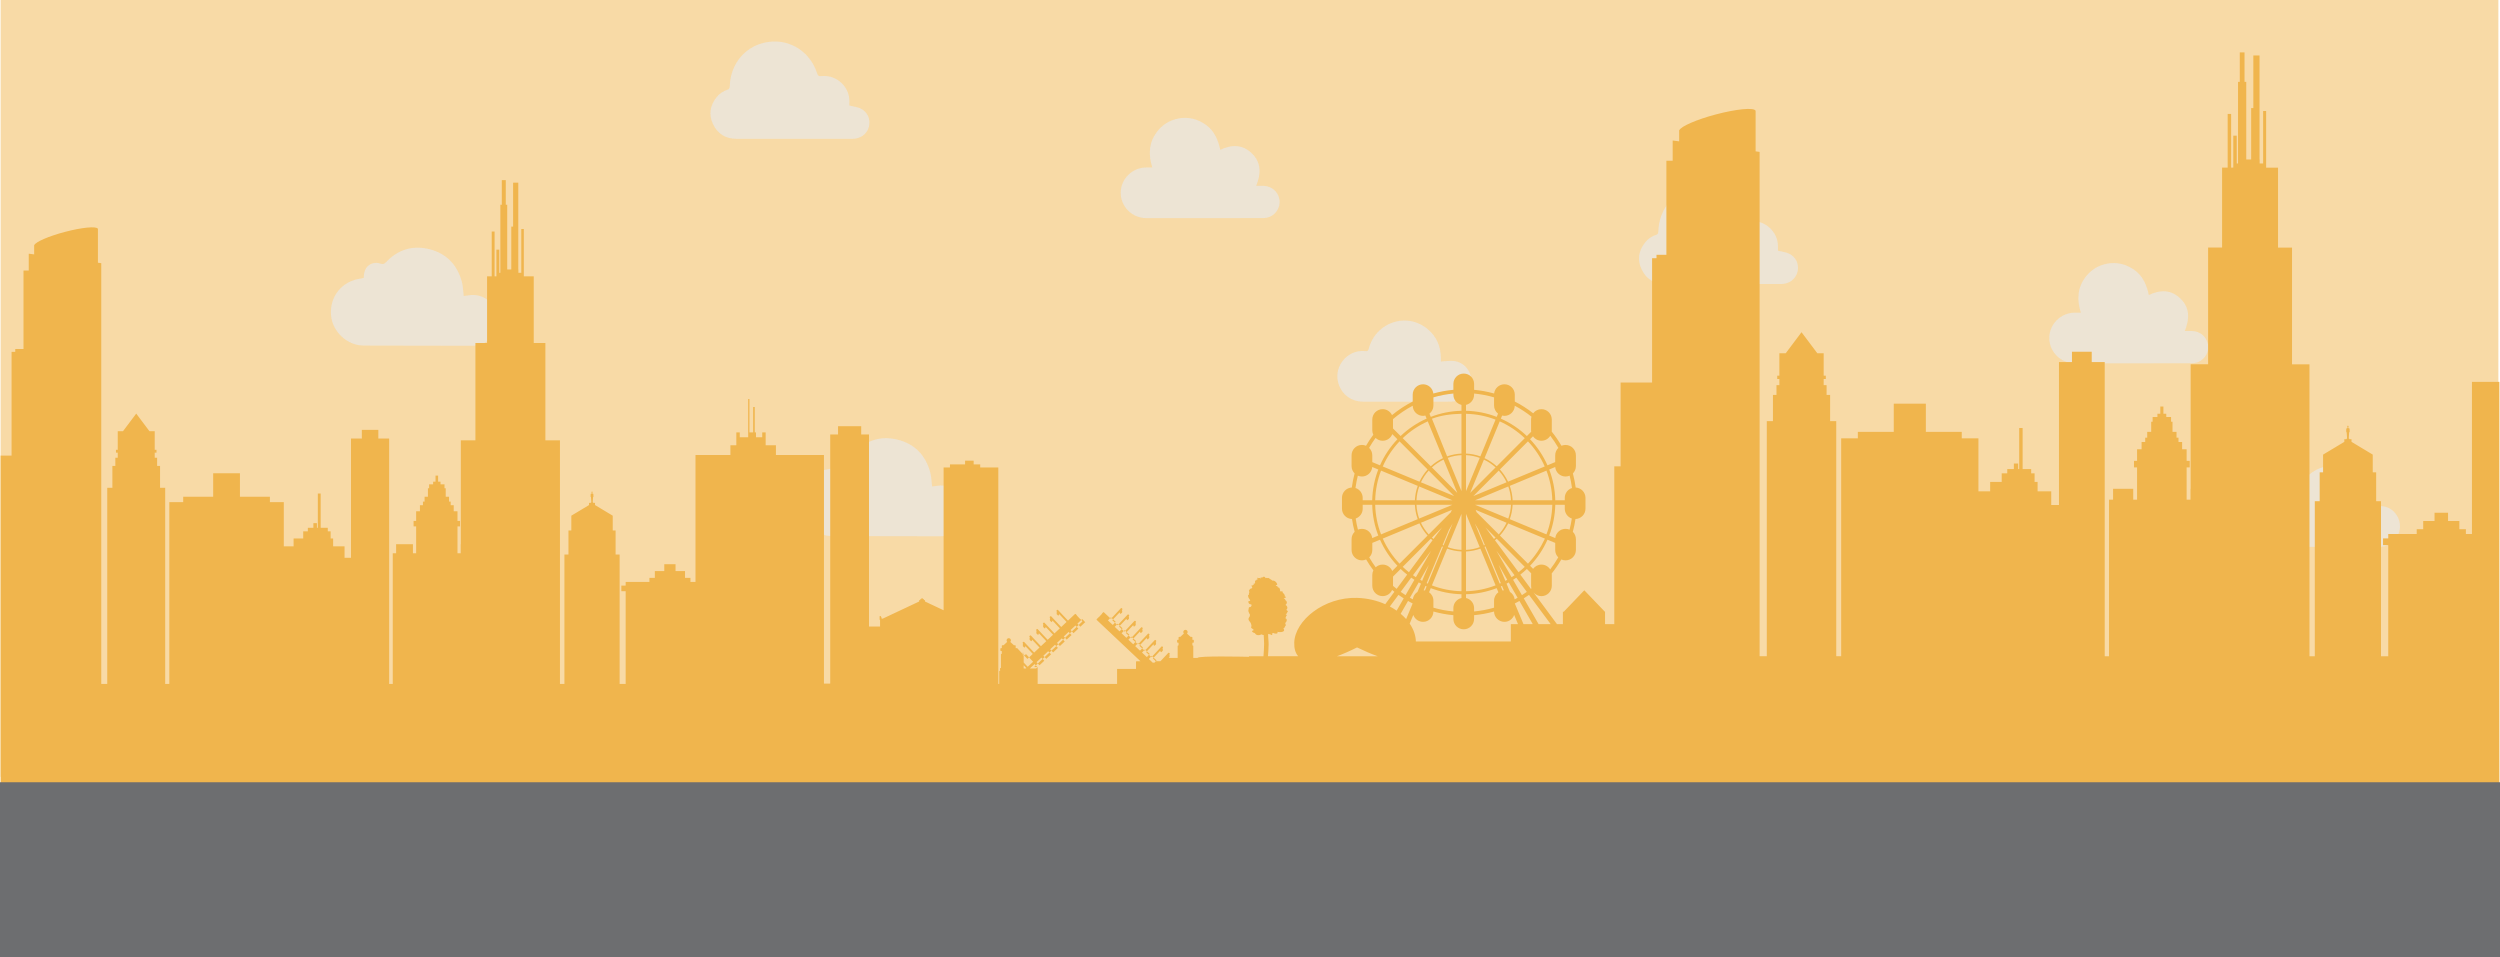 <?xml version="1.0" encoding="UTF-8" standalone="no"?>
<!-- Created with Inkscape (http://www.inkscape.org/) -->

<svg
   xmlns:dc="http://purl.org/dc/elements/1.1/"
   xmlns:cc="http://creativecommons.org/ns#"
   xmlns:rdf="http://www.w3.org/1999/02/22-rdf-syntax-ns#"
   xmlns:svg="http://www.w3.org/2000/svg"
   xmlns="http://www.w3.org/2000/svg"
   xmlns:sodipodi="http://sodipodi.sourceforge.net/DTD/sodipodi-0.dtd"
   xmlns:inkscape="http://www.inkscape.org/namespaces/inkscape"
   viewbox="0 0 3500 1336"
   preserveAspectRatio="xMinYMin slice"
   id="svg4291"
   version="1.1"
   inkscape:version="0.48.4 r9939"
   sodipodi:docname="city.svg"
   width="3500"
   height="1340">
  <defs
     id="defs4293">
    <clipPath
       clipPathUnits="userSpaceOnUse"
       id="clipPath18">
      <path
         inkscape:connector-curvature="0"
         d="M 0,980 1400,980 1400,0 0,0 0,980 z"
         id="path20" />
    </clipPath>
    <clipPath
       clipPathUnits="userSpaceOnUse"
       id="clipPath36">
      <path
         inkscape:connector-curvature="0"
         d="m 42.936,700.188 187.217,0 0,-109.635 -187.217,0 0,109.635 z"
         id="path38" />
    </clipPath>
    <clipPath
       clipPathUnits="userSpaceOnUse"
       id="clipPath52">
      <path
         inkscape:connector-curvature="0"
         d="m 927.512,845.306 178.028,0 0,-112.11 -178.028,0 0,112.11 z"
         id="path54" />
    </clipPath>
    <clipPath
       clipPathUnits="userSpaceOnUse"
       id="clipPath68">
      <path
         inkscape:connector-curvature="0"
         d="m 467.984,930.662 178.104,0 0,-108.805 -178.104,0 0,108.805 z"
         id="path70" />
    </clipPath>
    <clipPath
       clipPathUnits="userSpaceOnUse"
       id="clipPath84">
      <path
         inkscape:connector-curvature="0"
         d="m 1170.11,618.771 150.17,0 0,-90.758 -150.17,0 0,90.758 z"
         id="path86" />
    </clipPath>
    <clipPath
       clipPathUnits="userSpaceOnUse"
       id="clipPath3651">
      <path
         inkscape:connector-curvature="0"
         d="M 0,980 1400,980 1400,0 0,0 0,980 z"
         id="path3653" />
    </clipPath>
    <clipPath
       clipPathUnits="userSpaceOnUse"
       id="clipPath3669">
      <path
         inkscape:connector-curvature="0"
         d="m 66.936,713.518 187.217,0 0,-109.634 -187.217,0 0,109.634 z"
         id="path3671" />
    </clipPath>
    <clipPath
       clipPathUnits="userSpaceOnUse"
       id="clipPath3685">
      <path
         inkscape:connector-curvature="0"
         d="m 927.512,845.306 178.028,0 0,-112.11 -178.028,0 0,112.11 z"
         id="path3687" />
    </clipPath>
    <clipPath
       clipPathUnits="userSpaceOnUse"
       id="clipPath3701">
      <path
         inkscape:connector-curvature="0"
         d="m 467.984,930.662 178.104,0 0,-108.805 -178.104,0 0,108.805 z"
         id="path3703" />
    </clipPath>
    <clipPath
       clipPathUnits="userSpaceOnUse"
       id="clipPath3717">
      <path
         inkscape:connector-curvature="0"
         d="m 1170.11,618.771 150.17,0 0,-90.758 -150.17,0 0,90.758 z"
         id="path3719" />
    </clipPath>
  </defs>
  <sodipodi:namedview
     id="base"
     pagecolor="#ffffff"
     bordercolor="#ffffff"
     borderopacity="0.0"
     inkscape:pageopacity="0.0"
     inkscape:pageshadow="0"
     inkscape:zoom="0.088388348"
     inkscape:cx="2619.6537"
     inkscape:cy="130.06226"
     inkscape:document-units="px"
     inkscape:current-layer="layer1"
     showgrid="false"
     inkscape:window-width="1238"
     inkscape:window-height="770"
     inkscape:window-x="37"
     inkscape:window-y="118"
     inkscape:window-maximized="0"
     fit-margin-top="0"
     fit-margin-left="0"
     fit-margin-right="0"
     fit-margin-bottom="0"
     showborder="true"
     borderlayer="true" />
  <g
     inkscape:label="Layer 1"
     inkscape:groupmode="layer"
     id="layer1"
     transform="translate(1575,-31.035)">
    <path
       id="sky"
       style="fill:#f8daa6;fill-opacity:1;fill-rule:nonzero;stroke:none"
       d="m -1574.143,1118.631 3496.856,0 0,-1087.597 -3496.856,0 z"
       inkscape:connector-curvature="0"
       sodipodi:nodetypes="ccccc"
       inkscape:label="#path12" />
    <g
       id="clouds"
       transform="matrix(1,0,0,1.002,-157.252,88.125)"
       inkscape:label="#g5644">
      <g
         transform="matrix(1.25,0,0,-1.25,-1008.143,1164.311)"
         id="g32">
        <g
           id="g34" />
        <g
           id="g40">
          <g
             id="g42"
             clip-path="url(#clipPath36)"
             style="opacity:0.7">
            <g
               id="g44"
               transform="translate(79.682,666.317)">
              <path
                 id="path46"
                 style="fill:#e8e8e8;fill-opacity:1;fill-rule:evenodd;stroke:none"
                 d="m 0,0 c 0.008,4.06 0.712,7.848 2.739,11.054 3.137,4.96 10.152,7.125 15.66,5.1 2.872,-1.055 4.554,-0.676 6.692,1.588 13.194,13.975 29.535,19.014 48.051,14.547 19.323,-4.663 31.601,-17.407 36.783,-36.581 1.347,-4.988 1.399,-10.327 2.085,-15.821 2.227,0.283 4.572,0.568 6.916,0.884 14.38,1.928 28.421,-8.551 31.025,-22.837 1.574,-8.634 -0.459,-16.465 -5.696,-23.02 -5.683,-7.114 -13.548,-10.714 -22.938,-10.678 -29.139,0.113 -58.28,0.11 -87.42,0.152 -11.428,0.017 -22.857,-0.055 -34.284,0.07 -18.073,0.198 -34.296,15.128 -36.135,33.111 -2.2,21.501 11.97,39.109 33.702,41.902 C -1.584,-0.372 -0.367,-0.071 0,0"
                 inkscape:connector-curvature="0" />
            </g>
          </g>
        </g>
      </g>
      <g
         transform="matrix(1.25,0,0,-1.25,-1008.143,1164.311)"
         id="g48">
        <g
           id="g50" />
        <g
           id="g56">
          <g
             id="g58"
             clip-path="url(#clipPath52)"
             style="opacity:0.7">
            <g
               id="g60"
               transform="translate(1038.997,809.567)">
              <path
                 id="path62"
                 style="fill:#e8e8e8;fill-opacity:1;fill-rule:evenodd;stroke:none"
                 d="m 0,0 c 12.967,6.146 25.197,6.092 35.637,-4.201 10.509,-10.362 10.019,-22.762 4.629,-36.008 3.105,0 5.605,0.088 8.097,-0.016 9.158,-0.373 16.086,-6.16 17.85,-14.828 1.592,-7.826 -2.713,-16.242 -10.627,-19.762 -2.576,-1.144 -5.691,-1.472 -8.565,-1.484 -24.959,-0.109 -49.917,-0.062 -74.876,-0.062 -18.331,0.004 -36.659,-0.016 -54.989,0.013 -15.771,0.026 -28.576,12.678 -28.64,28.229 -0.063,15.459 12.814,28.291 28.511,28.404 2.067,0.016 4.135,0.002 6.869,0.002 -4.664,14.619 -3.875,28.065 5.459,40.137 5.938,7.683 13.758,12.531 23.245,14.472 11.41,2.34 21.894,-0.265 31.281,-6.939 C -6.713,21.27 -2.42,11.365 0,0"
                 inkscape:connector-curvature="0" />
            </g>
          </g>
        </g>
      </g>
      <g
         transform="matrix(1.25,0,0,-1.25,-1008.143,1164.311)"
         id="g64">
        <g
           id="g66" />
        <g
           id="g72">
          <g
             id="g74"
             clip-path="url(#clipPath68)"
             style="opacity:0.7">
            <g
               id="g76"
               transform="translate(623.616,859.056)">
              <path
                 id="path78"
                 style="fill:#e8e8e8;fill-opacity:1;fill-rule:evenodd;stroke:none"
                 d="m 0,0 c 4.62,-1.146 8.827,-1.509 12.396,-3.212 8.034,-3.836 11.568,-12.102 9.493,-20.466 -1.938,-7.808 -9.054,-13.276 -17.585,-13.498 -1.258,-0.032 -2.518,-0.006 -3.776,-0.006 -42.478,0 -84.957,-0.053 -127.435,0.034 -11.934,0.024 -20.745,5.716 -25.827,16.389 -5.074,10.656 -3.316,20.841 3.96,30.015 3.19,4.021 7.358,6.863 12.255,8.459 1.928,0.628 2.477,1.685 2.527,3.651 0.661,26.014 18.412,46.563 43.939,49.829 23.66,3.026 45.453,-10.915 53.355,-33.574 1.727,-4.956 1.716,-4.959 6.918,-4.638 C -14.186,33.946 -0.39,21.319 -0.007,5.717 0.043,3.644 0,1.568 0,0"
                 inkscape:connector-curvature="0" />
            </g>
          </g>
        </g>
      </g>
      <g
         transform="matrix(1.25,0,0,-1.25,-1008.143,1164.311)"
         id="g80">
        <g
           id="g82" />
        <g
           id="g88">
          <g
             id="g90"
             clip-path="url(#clipPath84)"
             style="opacity:0.7">
            <g
               id="g92"
               transform="translate(1286.107,572.927)">
              <path
                 id="path94"
                 style="fill:#e8e8e8;fill-opacity:1;fill-rule:evenodd;stroke:none"
                 d="M 0,0 C 5.295,0.251 10.141,1.152 14.801,0.568 26.559,-0.905 34.928,-11.683 34.123,-23.441 33.332,-35.032 23.686,-44.53 12.07,-44.798 c -9.427,-0.217 -18.865,-0.065 -28.3,-0.065 -23.692,-0.003 -47.381,-0.051 -71.073,0.019 -13.779,0.039 -24.746,8.841 -27.961,22.197 -4.295,17.856 10.85,35.7 29.182,34.382 4.469,-0.32 4.469,-0.32 5.752,4.114 4.846,16.727 19.539,28.635 36.898,29.897 16.287,1.185 32.551,-8.481 39.637,-23.7 C -1.102,16.263 -0.123,10.057 -0.004,3.71 0.023,2.363 0,1.016 0,0"
                 inkscape:connector-curvature="0" />
            </g>
          </g>
        </g>
      </g>
      <g
         transform="matrix(1.25,0,0,-1.25,-382.429,1447.168)"
         id="g3665">
        <g
           id="g3667" />
        <g
           id="g3673">
          <g
             id="g3675"
             clip-path="url(#clipPath3669)"
             style="opacity:0.7">
            <g
               id="g3677"
               transform="translate(103.682,679.648)">
              <path
                 id="path3679"
                 style="fill:#e8e8e8;fill-opacity:1;fill-rule:evenodd;stroke:none"
                 d="m 0,0 c 0.008,4.06 0.712,7.848 2.739,11.054 3.137,4.96 10.152,7.125 15.66,5.1 2.872,-1.055 4.554,-0.676 6.692,1.588 13.194,13.975 29.535,19.014 48.051,14.547 19.323,-4.663 31.601,-17.407 36.783,-36.581 1.347,-4.988 1.399,-10.327 2.085,-15.821 2.227,0.283 4.572,0.568 6.916,0.884 14.38,1.928 28.421,-8.551 31.025,-22.837 1.574,-8.634 -0.459,-16.465 -5.696,-23.02 -5.683,-7.114 -13.548,-10.714 -22.938,-10.678 -29.139,0.113 -58.28,0.11 -87.42,0.152 -11.428,0.017 -22.857,-0.055 -34.284,0.07 -18.073,0.198 -34.296,15.128 -36.135,33.111 -2.2,21.501 11.97,39.109 33.702,41.902 C -1.584,-0.372 -0.367,-0.071 0,0"
                 inkscape:connector-curvature="0" />
            </g>
          </g>
        </g>
      </g>
      <g
         transform="matrix(1.25,0,0,-1.25,291.857,1367.168)"
         id="g3681">
        <g
           id="g3683" />
        <g
           id="g3689">
          <g
             id="g3691"
             clip-path="url(#clipPath3685)"
             style="opacity:0.7">
            <g
               id="g3693"
               transform="translate(1038.997,809.567)">
              <path
                 id="path3695"
                 style="fill:#e8e8e8;fill-opacity:1;fill-rule:evenodd;stroke:none"
                 d="m 0,0 c 12.967,6.146 25.197,6.092 35.637,-4.201 10.509,-10.362 10.019,-22.762 4.629,-36.008 3.105,0 5.605,0.088 8.097,-0.016 9.158,-0.373 16.086,-6.16 17.85,-14.828 1.592,-7.826 -2.713,-16.242 -10.627,-19.762 -2.576,-1.144 -5.691,-1.472 -8.565,-1.484 -24.959,-0.109 -49.917,-0.062 -74.876,-0.062 -18.331,0.004 -36.659,-0.016 -54.989,0.013 -15.771,0.026 -28.576,12.678 -28.64,28.229 -0.063,15.459 12.814,28.291 28.511,28.404 2.067,0.016 4.135,0.002 6.869,0.002 -4.664,14.619 -3.875,28.065 5.459,40.137 5.938,7.683 13.758,12.531 23.245,14.472 11.41,2.34 21.894,-0.265 31.281,-6.939 C -6.713,21.27 -2.42,11.365 0,0"
                 inkscape:connector-curvature="0" />
            </g>
          </g>
        </g>
      </g>
      <g
         transform="matrix(1.25,0,0,-1.25,291.857,1367.168)"
         id="g3697">
        <g
           id="g3699" />
        <g
           id="g3705">
          <g
             id="g3707"
             clip-path="url(#clipPath3701)"
             style="opacity:0.7">
            <g
               id="g3709"
               transform="translate(623.616,859.056)">
              <path
                 id="path3711"
                 style="fill:#e8e8e8;fill-opacity:1;fill-rule:evenodd;stroke:none"
                 d="m 0,0 c 4.62,-1.146 8.827,-1.509 12.396,-3.212 8.034,-3.836 11.568,-12.102 9.493,-20.466 -1.938,-7.808 -9.054,-13.276 -17.585,-13.498 -1.258,-0.032 -2.518,-0.006 -3.776,-0.006 -42.478,0 -84.957,-0.053 -127.435,0.034 -11.934,0.024 -20.745,5.716 -25.827,16.389 -5.074,10.656 -3.316,20.841 3.96,30.015 3.19,4.021 7.358,6.863 12.255,8.459 1.928,0.628 2.477,1.685 2.527,3.651 0.661,26.014 18.412,46.563 43.939,49.829 23.66,3.026 45.453,-10.915 53.355,-33.574 1.727,-4.956 1.716,-4.959 6.918,-4.638 C -14.186,33.946 -0.39,21.319 -0.007,5.717 0.043,3.644 0,1.568 0,0"
                 inkscape:connector-curvature="0" />
            </g>
          </g>
        </g>
      </g>
      <g
         transform="matrix(1.25,0,0,-1.25,291.857,1367.168)"
         id="g3713">
        <g
           id="g3715" />
        <g
           id="g3721">
          <g
             id="g3723"
             clip-path="url(#clipPath3717)"
             style="opacity:0.7">
            <g
               id="g3725"
               transform="translate(1286.107,572.927)">
              <path
                 id="path3727"
                 style="fill:#e8e8e8;fill-opacity:1;fill-rule:evenodd;stroke:none"
                 d="M 0,0 C 5.295,0.251 10.141,1.152 14.801,0.568 26.559,-0.905 34.928,-11.683 34.123,-23.441 33.332,-35.032 23.686,-44.53 12.07,-44.798 c -9.427,-0.217 -18.865,-0.065 -28.3,-0.065 -23.692,-0.003 -47.381,-0.051 -71.073,0.019 -13.779,0.039 -24.746,8.841 -27.961,22.197 -4.295,17.856 10.85,35.7 29.182,34.382 4.469,-0.32 4.469,-0.32 5.752,4.114 4.846,16.727 19.539,28.635 36.898,29.897 16.287,1.185 32.551,-8.481 39.637,-23.7 C -1.102,16.263 -0.123,10.057 -0.004,3.71 0.023,2.363 0,1.016 0,0"
                 inkscape:connector-curvature="0" />
            </g>
          </g>
        </g>
      </g>
    </g>
    <path
       style="fill:#f0b54d;fill-opacity:1;fill-rule:nonzero;stroke:none"
       d="m 1560.685,104.353 0,41.258 -2.439,0 0,114.251 -1.812,0 0,-38.877 -4.846,0 0,44.736 -3.001,0 0,-75.186 -4.845,0 0,75.186 -7.815,0 0,111.87 -19.57,0 0,163.404 -24.445,0 0,174.337 -0.219,0 0,15.225 -5.407,0 0,-45.174 4.314,0 0,-9.116 -4.314,0 0,-16.259 -6.315,0 0,-10.15 -5.065,0 0,-6.046 -2.781,0 0,-8.145 -5.596,0 0,-6.579 0,-7.612 -2.001,0 0,-6.61 -6.72,0 0,-4.574 -4.034,0 0,-10.119 -4.314,0 0,10.119 -4.064,0 0,4.574 -6.721,0 0,6.61 -2.001,0 0,7.612 0,6.579 -5.564,0 0,8.145 -2.814,0 0,6.046 -5.064,0 0,10.15 -6.315,0 0,16.259 -4.314,0 0,9.116 4.314,0 0,45.174 -5.377,0 0,-15.225 -28.228,0 0,15.225 -5.657,0 0,219.229 -6.033,0 0,-411.83 -18.193,0 0,-14.473 -27.665,0 0,14.473 -18.193,0 0,200.119 -10.816,0 0,-19.172 -19.132,0 0,-13.189 -4.188,0 0,-11.998 -4.784,0 0,-5.984 -11.972,0 0,-57.486 -4.782,0 0,57.486 -1.501,0 0,-7.769 -5.97,0 0,7.769 -9.253,0 0,5.984 -7.784,0 0,11.998 -16.162,0 0,13.189 -16.412,0 0,-74.246 -23.351,0 0,-8.991 -50.267,0 0,-39.472 -44.92,0 0,39.472 -50.298,0 0,8.991 -23.321,0 0,305.097 -6.907,0 0,-329.125 -8.597,0 0,-36.684 -4.939,0 0,-13.721 -4.065,0 0,-8.552 3.001,0 0,-4.731 -3.001,0 0,-31.296 -8.846,0 -22.163,-29.51 -22.164,29.51 -8.846,0 0,31.296 -3.001,0 0,4.731 3.001,0 0,8.552 -4.063,0 0,13.721 -4.94,0 0,36.684 -8.596,0 0,329.125 -10.066,0 0,-681.903 0,-11.81 0,-12.374 -5.596,-0.721 0,-57.016 -0.156,0.03 c -2.126,-4.692 -26.783,-2.369 -55.799,5.357 -27.012,7.2 -48.431,16.595 -50.829,21.992 l -0.25,0.06 0,15.57 -9.066,-1.19 0,28.289 -8.815,0 0,131.732 -13.848,0 0,4.731 -6.158,0 0,174.118 -44.109,0 0,117.29 -8.815,0 0,220.921 -12.942,0 0,-17.387 -0.281,0 -28.728,-29.98 -1.001,0.971 -27.758,29.009 -1.251,0 0,17.387 -8.283,0 -32.824,-44.391 c 2.652,3.151 6.627,5.2 11.098,5.2 8,0 14.505,-6.541 14.505,-14.567 l 0,-15.1 c 0,-0.697 -0.06,-1.412 -0.156,-2.068 4.979,-6.177 9.467,-12.723 13.473,-19.611 1.802,0.796 3.821,1.253 5.939,1.253 8.012,0 14.473,-6.52 14.473,-14.536 l 0,-15.1 c 0,-4.061 -1.655,-7.733 -4.314,-10.369 1.567,-5.836 2.839,-11.82 3.72,-17.888 7.776,-0.25 14.005,-6.636 14.005,-14.505 l 0,-15.1 c 0,-7.768 -6.092,-14.115 -13.723,-14.505 -0.905,-6.724 -2.216,-13.305 -3.908,-19.705 2.61,-2.653 4.22,-6.271 4.22,-10.275 l 0,-15.069 c 0,-8.041 -6.5,-14.536 -14.505,-14.536 -2.05,0 -3.968,0.412 -5.72,1.159 -4.058,-6.973 -8.608,-13.619 -13.63,-19.861 0.06,-0.58 0.09,-1.183 0.09,-1.754 l 0,-15.1 c 0,-8.025 -6.475,-14.536 -14.473,-14.536 -4.741,0 -8.907,2.266 -11.567,5.764 -8.016,-6.284 -16.625,-11.822 -25.758,-16.447 l 0,-9.618 c 0,-8.041 -6.51,-14.536 -14.505,-14.536 -7.465,0 -13.611,5.652 -14.442,12.907 -9.021,-2.536 -18.386,-4.289 -28.009,-5.169 l 0,-8.239 c 0,-8.049 -6.51,-14.505 -14.505,-14.505 -8.021,0 -14.506,6.463 -14.506,14.505 l 0,8.239 c -9.631,0.88 -19.008,2.633 -28.072,5.169 -0.814,-7.255 -6.915,-12.907 -14.38,-12.907 -8.011,0 -14.505,6.495 -14.505,14.536 l 0,9.618 c -10.378,5.273 -20.077,11.662 -28.978,19.016 -2.295,-4.934 -7.293,-8.333 -13.098,-8.333 -8.015,0 -14.504,6.511 -14.504,14.536 l 0,15.1 c 0,2.212 0.509,4.321 1.406,6.203 -3.672,4.923 -7.092,10.06 -10.191,15.382 -1.761,-0.747 -3.694,-1.159 -5.72,-1.159 -8.004,0 -14.505,6.509 -14.505,14.567 l 0,15.069 c 0,3.995 1.616,7.631 4.251,10.275 -1.705,6.417 -3.057,12.982 -3.939,19.705 -7.664,0.39 -13.755,6.705 -13.755,14.473 l 0,15.131 c 0,7.861 6.232,14.248 14.036,14.505 0.881,6.067 2.159,12.061 3.72,17.888 -2.682,2.645 -4.314,6.299 -4.314,10.369 l 0,15.1 c 0,8.016 6.501,14.536 14.505,14.536 2.1,0 4.104,-0.474 5.907,-1.253 3.081,5.272 6.476,10.352 10.128,15.194 -0.964,1.955 -1.531,4.181 -1.531,6.485 l 0,15.1 c 0,8.026 6.49,14.536 14.504,14.536 5.92,0 11,-3.533 13.255,-8.646 1.05,0.887 2.087,1.754 3.189,2.6 l -12.817,17.355 c -11.638,-5.15 -24.972,-8.387 -39.263,-8.834 -46.474,-1.444 -87.147,31.584 -88.122,62.623 -0.244,8.181 1.614,14.552 5.501,19.047 l -42.295,0 c 0.459,-5.373 0.824,-10.718 0.906,-16.071 0.1,-5.083 -0.779,-10.199 -0.688,-15.288 0.509,0.34 1.149,0.563 1.876,0.563 0.26,0 0.529,-0.05 0.781,-0.06 0.959,0.731 1.949,1.253 2.845,1.253 0.79,0 0.341,-0.902 -0.344,-1.848 0.685,-0.266 1.309,-0.671 1.875,-1.128 1.142,0.547 2.371,0.908 3.595,0.908 l 1.064,0 c 0.774,0 1.562,-0.469 1.562,-1.316 0,-0.397 -0.135,-0.77 -0.312,-1.159 0.822,0.257 1.66,0.376 2.501,0.376 l 2.125,0 c 1.829,0 5.432,-0.802 4.721,-3.446 -0.166,-0.591 -0.546,-1.137 -1.001,-1.566 l 0.187,-0.09 c 0.34,-0.259 0.654,-0.526 1.001,-0.783 0.521,-0.456 0.9,-1.011 1.094,-1.692 l 0,-0.282 0,-0.156 c 0.616,-0.383 1.157,-0.945 1.219,-1.723 0.05,-0.546 -0.186,-1.044 -0.563,-1.472 -0.02,-0.473 -0.121,-0.986 -0.25,-1.472 2.491,-2.238 3.242,-6.041 -0.219,-6.986 0.817,-0.29 1.312,-1.112 1.312,-1.974 l 0,-0.407 c 1.397,-1.318 1.75,-2.507 -0.562,-2.6 1.001,-0.695 1.843,-1.565 2.251,-2.726 0.116,-0.347 0.162,-0.697 0.187,-1.002 0.389,-0.07 0.756,-0.171 0.844,-0.47 0.178,-0.595 -1.054,-1.246 -1.375,-1.41 l -0.06,-0.03 c -0.16,-0.223 -0.331,-0.451 -0.563,-0.658 l -0.125,-0.251 -0.156,-0.188 c 2.386,-1.543 1.619,-5.609 -1.314,-6.579 1.34,-0.962 2.23,-2.466 2.001,-4.167 -0.05,-0.357 -0.226,-0.652 -0.437,-0.94 -0.194,-0.647 -0.846,-1.169 -1.47,-1.41 l 0,-0.187 c 0,-0.713 -0.656,-1.417 -1.094,-1.88 -0.403,-0.399 -0.883,-0.763 -1.376,-1.096 0.6,-0.05 1.215,-0.141 1.782,-0.282 0.178,-0.04 1.26,-0.273 1.219,-0.721 -0.06,-0.531 -0.504,-0.958 -0.875,-1.316 -0.22,-0.24 -0.649,-0.34 -1.062,-0.439 l 0.375,-0.532 c 0.339,-0.356 -0.143,-1.153 -0.312,-1.441 -0.507,-0.854 -1.195,-1.621 -1.907,-2.318 -0.292,-0.283 -0.6,-0.551 -0.906,-0.814 0.289,-0.185 0.485,-0.378 0.469,-0.627 -0.04,-1.143 -3.075,-1.069 -4.064,-1.034 l 0.03,-0.189 0,-0.282 0,-0.03 c 0.814,-1.21 -0.04,-2.585 -1.094,-3.415 0.795,0.02 1.56,-0.08 0.625,-0.627 -0.828,-0.515 -1.764,-0.88 -2.72,-1.159 0.534,-1.137 -1.24,-1.848 -2.282,-1.848 l -0.563,0.03 c 0.448,-0.332 0.733,-0.712 0.845,-1.159 0.22,-0.06 0.453,-0.124 0.688,-0.156 1.791,-0.275 -0.331,-3.203 -0.751,-3.665 -1.124,-1.262 -2.928,-2.709 -4.751,-2.444 l -0.531,0.09 c -0.695,-0.797 -2.72,-2.164 -3.689,-2.444 l -0.03,-0.06 c -0.839,-1.029 -2.241,-1.694 -3.532,-1.065 l -0.06,0.03 c -0.687,-0.382 -1.345,-0.589 -1.657,-0.282 l -0.219,0.282 -0.5,-0.125 c -0.154,-0.366 -0.323,-0.712 -0.563,-1.034 -0.794,-1.069 -2.178,-0.975 -3.22,-0.345 -0.338,0.181 -0.716,0.532 -1.031,0.939 l -0.406,-0.219 c -0.636,-0.282 -1.909,-0.53 -1.595,0.563 0.07,0.284 0.174,0.541 0.281,0.815 -0.405,-0.288 -0.898,-0.547 -1.406,-0.689 -0.48,-0.123 -1.009,-0.144 -1.469,0 l -0.345,0.156 c -0.306,-0.181 -0.615,-0.314 -0.937,-0.439 -0.219,-0.108 -0.754,-0.312 -0.969,-0.03 -0.195,0.25 0.114,0.766 0.25,0.94 0.375,0.5 0.75,0.943 1.219,1.347 -0.798,-0.266 -1.584,-0.501 -1.906,-0.501 -1.212,0 -0.544,0.492 0.531,0.939 -0.6,0.199 -1.169,0.42 -1.219,0.596 -0.291,0.02 -0.541,0.09 -0.814,0.187 -0.252,0.02 -0.352,0.114 -0.344,0.187 -0.487,0.339 -0.806,0.83 -0.781,1.535 0.03,0.43 0.117,0.841 0.25,1.222 -0.754,0.581 -1.086,1.39 -1.062,2.318 -0.285,-0.316 -0.567,-0.577 -0.906,-0.783 -0.307,-0.192 -0.205,0.327 -0.189,0.376 0.1,0.406 0.252,0.778 0.439,1.159 -0.89,0.02 -1.771,0.377 -2.189,1.19 l -0.156,0.407 c -0.526,-0.422 -1.232,-0.873 -1.188,-0.407 0.04,0.363 0.175,0.717 0.344,1.065 0.27,0.555 0.611,1.079 1,1.566 -0.583,0.14 -0.75,0.723 -0.75,1.378 -0.269,-0.008 -0.561,0.01 -0.781,0.06 -0.687,0.116 -1.304,0.484 -1.814,0.939 -0.421,0.415 -0.761,0.96 -0.844,1.566 -0.249,0 -0.468,0.04 -0.594,0.188 l 0,0.752 c 0.115,0.356 0.215,0.732 0.344,1.096 0.08,0.282 0.215,0.52 0.375,0.752 -0.371,0.354 -0.585,0.826 -0.719,1.316 l 0,2.005 c 0.01,0.03 -0.01,0.06 0,0.09 0,0 -1.426,0.473 -1.251,1.598 0.175,1.125 -0.04,2.254 2.282,5.169 2.319,2.915 -2.145,1.883 -1.97,3.007 0.175,1.125 0.356,3.319 3.033,3.728 2.676,0.409 1.419,2.166 0.531,3.383 -0.886,1.217 -2.741,-0.74 -3.064,3.007 -0.322,3.747 -0.844,2.159 -0.187,3.759 0.658,1.6 0.734,2.55 1.626,3.728 0.892,1.178 0.338,0.52 0.156,2.287 -0.181,1.766 -0.938,1.701 -1.626,3.384 -0.687,1.682 0.416,3.416 1.595,4.793 1.179,1.377 1.512,1.915 1.969,3.728 0.458,1.813 0.609,1.93 0.157,3.383 -0.453,1.453 -0.744,1.168 2.312,3.383 3.057,2.216 -1.541,1.452 -1.25,3.007 0.291,1.556 4.095,2.663 4.095,2.663 0.586,1.491 2.38,2.618 3.876,2.694 0.484,0.03 0.977,0.02 1.47,0.06 1.059,-0.08 2.058,-0.35 3,-0.815 l 0.595,-0.345 0.25,0.125 c 0.991,0.521 1.96,0.747 3.031,0.846 0.1,4.179 0.63,8.381 0.564,12.625 -0.104,5.67 -0.435,11.378 -0.908,17.074 l -20.287,0 0,0.783 c -5.269,-0.123 -72.202,-1.633 -71.899,1.535 l -6.065,0 0,-16.666 c 0,-0.442 -0.37,-0.783 -0.812,-0.783 l -0.438,0 0,-3.822 1.219,0 c 0.449,0 0.782,-0.337 0.782,-0.783 l 0,-2.506 c 0,-0.45 -0.334,-0.814 -0.782,-0.814 l -1.219,0 0,-3.258 c 0,-0.455 -0.371,-0.815 -0.812,-0.815 l -1.689,0 -5.095,-4.636 c 0.593,-0.56 0.937,-1.349 0.937,-2.193 0,-1.672 -1.361,-3.039 -3.032,-3.039 -1.684,0 -3.064,1.358 -3.064,3.039 0,0.795 0.314,1.56 0.845,2.099 l -5.002,4.731 -1.688,0 c -0.435,0 -0.544,0.427 -0.782,0.815 l 0,3.258 -1.219,0 c -0.442,0 -0.812,0.365 -0.812,0.814 l 0,2.506 c 0,0.39 0.931,0.709 0.875,0.783 l 1.156,0 0,3.822 -0.469,0 c -0.444,0 -0.729,0.344 -0.781,0.783 l 0,16.666 -12.567,0 c 0.04,-0.01 0.07,-0.004 0.09,-0.03 0.145,-0.104 0.351,-0.27 0.563,-0.532 0.168,-0.08 0.456,-0.235 0.594,-0.658 0.11,-0.276 0.04,-0.57 -0.09,-0.846 0.331,-0.809 0.165,-1.302 -0.125,-1.786 -0.01,-0.06 0,-0.11 0,-0.22 0.01,-0.14 0,-0.252 -0.03,-0.564 l 0,-0.125 0.406,-0.439 c 0.304,-0.31 0.317,-0.817 0,-1.128 l -0.813,-0.752 c -0.319,-0.317 -0.82,-0.286 -1.126,0.03 l -10.972,11.654 -6.471,0 -1.906,2.036 -2.47,0 -5.439,-5.138 3,-3.227 -2.781,-2.631 -3.001,3.227 -6.752,-6.359 3.032,-3.227 -2.782,-2.631 -3.033,3.227 -6.784,-6.36 3.033,-3.227 -2.751,-2.631 -3.032,3.227 -6.752,-6.359 3.001,-3.227 -2.782,-2.631 -3.031,3.227 -6.721,-6.391 3,-3.195 -2.781,-2.631 -3.033,3.195 -6.752,-6.359 3.032,-3.227 -2.782,-2.6 -3.001,3.196 -6.783,-6.359 3.032,-3.227 -6.846,-6.454 -1.781,-1.66 c -0.145,-0.152 -0.326,-0.251 -0.532,-0.251 -0.194,-0.03 -0.463,0.106 -0.625,0.251 l -1.469,1.629 c -0.161,0.166 -0.264,0.381 -0.25,0.596 l -4.407,4.699 c -0.209,0.008 -0.412,0.09 -0.564,0.251 l -1.125,1.19 c -0.102,0.1 -0.185,0.229 -0.219,0.376 -0.139,0.04 -0.215,0.1 -0.313,0.188 l -0.594,0.627 c -0.149,0.152 -0.219,0.348 -0.219,0.563 0.01,0.207 0.106,0.45 0.25,0.595 l 61.238,57.768 -5.439,0 c -0.457,0 -0.726,0.35 -0.814,0.783 l 0,9.962 -26.508,0 0,20.989 -111.193,0 0,-22.806 c 0,-0.252 -0.1,-0.479 -0.281,-0.627 l -1.907,1.817 -8.721,0 6.565,-6.203 1.781,1.879 2.782,-2.631 -1.781,-1.88 6.752,-6.359 1.781,1.879 2.782,-2.631 -1.782,-1.88 6.752,-6.36 1.782,1.88 2.783,-2.631 -1.782,-1.911 6.752,-6.328 1.782,1.88 2.781,-2.632 -1.781,-1.911 6.752,-6.359 1.781,1.911 2.782,-2.632 -1.781,-1.911 6.751,-6.359 1.782,1.911 2.783,-2.631 -1.782,-1.911 6.752,-6.359 1.782,1.911 2.781,-2.631 -1.781,-1.911 5.408,-5.075 -1.001,-1.097 c -0.151,-0.159 -0.374,-0.245 -0.594,-0.251 l -4.44,-4.731 c 0,-0.208 -0.07,-0.397 -0.219,-0.563 l -1.47,-1.629 c -0.304,-0.301 -0.817,-0.337 -1.156,-0.03 l -9.722,9.179 -14.036,-14.943 c -0.143,-0.174 -0.47,-0.287 -0.594,-0.251 -0.209,0 -0.409,0.08 -0.563,0.22 l -0.375,0.345 c -0.01,0.01 -0.125,0.125 -0.125,0.125 l -0.281,0.282 c -0.331,0.317 -0.366,0.811 -0.06,1.128 l 0.437,0.438 c -0.01,0.08 -0.02,0.169 -0.03,0.282 -0.01,0.172 0,0.313 0,0.439 0.01,0.107 0.02,0.16 -0.03,0.313 -0.242,0.416 -0.431,0.89 -0.156,1.504 0,0.07 -0.02,0.134 -0.03,0.187 -0.04,0.25 -0.08,0.549 0,0.846 0.146,0.38 0.451,0.53 0.625,0.627 0.194,0.268 0.386,0.42 0.531,0.532 0.145,0.09 0.146,0.08 0.188,0.187 0.408,0.808 1.554,0.797 1.876,-0.03 0.1,-0.271 0.11,-0.558 0.125,-0.877 0.01,-0.171 0.1,-0.277 0.219,-0.47 l 10.316,10.965 -7.503,7.08 -14.067,-14.943 c -0.295,-0.326 -0.804,-0.359 -1.125,-0.03 l -0.812,0.752 c -0.304,0.305 -0.304,0.796 0,1.128 l 0.406,0.439 c 0,0.08 0.01,0.171 0,0.282 -0.02,0.165 -0.01,0.301 0,0.438 0,0.12 0,0.161 -0.06,0.313 -0.232,0.409 -0.434,0.854 -0.156,1.504 0,0.06 -0.02,0.15 -0.03,0.22 -0.03,0.251 -0.07,0.544 0.03,0.815 0.122,0.409 0.401,0.56 0.594,0.658 0.195,0.255 0.417,0.412 0.562,0.501 0.129,0.105 0.118,0.121 0.188,0.22 0.352,0.713 1.362,1.127 1.845,-0.06 0.1,-0.236 0.135,-0.479 0.156,-0.846 0.01,-0.179 0.08,-0.292 0.219,-0.47 l 10.284,10.964 -7.502,7.08 -14.036,-14.943 c -0.309,-0.332 -0.845,-0.351 -1.157,-0.03 l -0.781,0.721 c -0.146,0.146 -0.236,0.35 -0.25,0.563 0,0.208 0.06,0.431 0.188,0.595 l 0.437,0.439 c -0.01,0.07 -0.03,0.146 -0.03,0.251 -0.03,0.186 -0.01,0.328 0,0.47 0.01,0.104 0.02,0.142 -0.03,0.282 -0.235,0.4 -0.431,0.899 -0.156,1.535 0,0.06 -0.02,0.12 -0.03,0.189 -0.05,0.264 -0.06,0.541 0.03,0.846 0.144,0.374 0.409,0.545 0.594,0.626 0.2,0.279 0.4,0.436 0.532,0.532 0.138,0.1 0.146,0.119 0.188,0.189 0.317,0.738 1.449,1.14 1.906,-0.06 0.08,-0.267 0.07,-0.534 0.09,-0.846 0.01,-0.172 0.09,-0.291 0.219,-0.47 l 10.313,10.964 -7.533,7.08 -14.036,-14.943 c -0.316,-0.317 -0.794,-0.342 -1.125,-0.03 l -0.781,0.721 c -0.165,0.144 -0.282,0.35 -0.282,0.563 -0.02,0.215 0.09,0.442 0.251,0.595 l 0.406,0.439 c -0.01,0.09 -0.02,0.159 -0.03,0.251 -0.01,0.18 0,0.355 0,0.501 0,0.118 -0.01,0.14 -0.06,0.251 -0.235,0.416 -0.41,0.891 -0.125,1.535 0,0.05 -0.02,0.157 -0.03,0.219 -0.04,0.244 -0.07,0.527 0.03,0.815 0.122,0.388 0.39,0.537 0.563,0.627 0.206,0.279 0.419,0.437 0.563,0.532 0.13,0.105 0.165,0.129 0.219,0.219 0.332,0.742 1.458,1.05 1.844,-0.06 0.105,-0.28 0.121,-0.53 0.126,-0.877 0,-0.165 0.07,-0.285 0.219,-0.47 l 10.316,10.996 -7.503,7.08 -14.068,-14.975 c -0.159,-0.16 -0.461,-0.283 -0.594,-0.251 -0.185,0 -0.374,0.09 -0.531,0.22 l -0.375,0.345 c -0.01,0.007 -0.144,0.156 -0.156,0.156 l -0.281,0.282 c -0.317,0.305 -0.343,0.797 -0.03,1.128 l 0.438,0.439 c 0,0.08 -0.02,0.147 -0.03,0.251 -0.01,0.172 -0.01,0.313 0,0.439 0.01,0.129 0,0.175 -0.06,0.313 -0.229,0.416 -0.393,0.884 -0.125,1.535 0,0.06 -0.02,0.119 -0.03,0.188 -0.05,0.256 -0.07,0.535 0,0.846 0.154,0.38 0.415,0.542 0.594,0.626 0.207,0.268 0.424,0.435 0.563,0.532 0.144,0.1 0.132,0.104 0.187,0.22 0.358,0.725 1.479,0.998 1.845,-0.03 0.125,-0.302 0.151,-0.586 0.156,-0.877 0.02,-0.186 0.08,-0.315 0.219,-0.501 l 10.316,10.964 -7.534,7.08 -14.036,-14.943 c -0.304,-0.319 -0.807,-0.362 -1.126,-0.03 l -0.813,0.752 c -0.317,0.312 -0.327,0.811 -0.03,1.128 l 0.437,0.438 c -0.02,0.104 -0.01,0.199 -0.03,0.282 -0.01,0.172 0,0.306 0,0.439 0.01,0.118 -0.01,0.16 -0.06,0.313 -0.235,0.407 -0.401,0.868 -0.125,1.504 0,0.06 -0.02,0.15 -0.03,0.22 -0.05,0.249 -0.104,0.524 0,0.815 0.131,0.386 0.421,0.545 0.594,0.627 0.2,0.276 0.418,0.442 0.563,0.532 0.132,0.108 0.139,0.1 0.189,0.187 0.388,0.838 1.489,0.898 1.875,-0.06 0.1,-0.271 0.111,-0.505 0.125,-0.814 0.01,-0.186 0.09,-0.309 0.219,-0.501 l 10.316,10.965 -5.189,4.887 5.689,6.077 -7.565,7.08 -5.659,-6.015 0,-9.367 c 0,-0.437 -0.339,-0.783 -0.781,-0.783 l -0.438,0 0,-1.598 -7.659,-8.145 c -0.22,-0.246 -0.544,-0.3 -0.875,-0.188 -0.06,-0.02 -0.129,-0.03 -0.219,-0.03 l -1.22,0 0,-3.258 c 0,-0.449 -0.379,-0.815 -0.812,-0.815 l -1.688,0 -5.065,-4.636 c 0.577,-0.555 0.906,-1.343 0.906,-2.193 0,-1.68 -1.346,-3.039 -3.031,-3.039 -1.669,0 -3.032,1.358 -3.032,3.039 0,0.788 0.302,1.568 0.844,2.13 l -5.034,4.699 -1.688,0 c -0.44,0 -0.578,0.432 -0.813,0.815 l 0,3.258 -1.188,0 c -0.448,0 -0.813,0.36 -0.813,0.814 l 0,2.538 c 0,0.394 0.965,0.709 0.906,0.783 l 1.095,0 0,3.822 -0.437,0 c -0.449,0 -0.736,0.348 -0.782,0.783 l 0,18.953 -0.469,0 c -0.45,0 -0.781,0.374 -0.781,0.815 l 0,2.506 c 0,0.326 0.192,0.596 0.469,0.721 l -0.844,0 c -0.447,0 -0.781,0.36 -0.781,0.814 l 0,17.575 -1.282,0 0,-303.03 -25.352,0 0,-4.292 -9.16,0 0,-5.294 -12.003,0 0,5.294 -21.163,0 0,4.292 -8.91,0 0,199.869 -26.04,-12.249 0,-1.911 -1.531,0 0,-1.378 -1.595,0 0,-1.253 -1.938,0 0,1.253 -1.595,0 0,1.378 -1.531,0 0,1.911 -51.392,24.185 0,-0.282 -1.25,0 0,-1.848 -0.72,0 0,-1.535 -1.969,0 0,1.535 0,1.848 0,1.723 0.594,0 0,9.367 -15.442,0 0,-268.883 -10.942,0 0,-11.56 -32.417,0 0,11.56 -10.972,0 0,348.799 -8.752,0 0,-319.978 -67.241,0 0,-13.659 -14.38,0 0,-11.184 0,-6.829 -4.814,0 0,6.829 -8.722,0 0,-6.829 -1.75,0 0,-35.557 -2.22,0 0,35.557 -5.22,0 0,-46.74 -1.751,0 0,46.74 0,3.415 0,3.415 -11.785,0 0,-6.829 -4.814,0 0,6.829 0,11.184 -8.285,0 0,13.659 -48.891,0 0,177.689 -7.065,0 0,-5.67 -7.596,0 0,-9.586 -13.254,0 0,-9.586 -15.755,0 0,9.586 -13.223,0 0,9.586 -7.596,0 0,5.67 -33.261,0 0,5.075 -6.065,0 0,7.894 6.065,0 0,129.821 -8.44,0 0,-181.135 -5.658,0 0,-33.708 -4.001,0 0,-20.707 -24.792,-14.88 0,-3.101 -2.501,0 -0.031,-0.47 -0.656,-0.313 0.188,-3.603 0.281,-3.791 0.469,0 c 0,0 0.13,-4.269 -0.25,-4.449 -0.383,-0.187 -1.282,-0.376 -1.282,-0.376 l 0,-0.532 0.063,-0.251 c 0.176,-0.198 0.312,-0.541 0.312,-0.908 0,-0.64 -0.351,-1.19 -0.781,-1.19 -0.445,0 -0.813,0.55 -0.813,1.19 0,0.367 0.134,0.711 0.313,0.908 l 0.063,0.251 0,0.532 c 0,0 -0.893,0.181 -1.282,0.376 -0.373,0.179 -0.219,4.449 -0.219,4.449 l 0.469,0 0.25,3.791 0.219,3.603 -0.656,0.313 -0.062,0.47 -2.501,0 0,3.101 -24.789,14.88 0,20.707 -4.001,0 0,33.708 -5.658,0 0,181.135 -6.252,0 0,-341.03 -20.382,0 0,-136.305 -16.318,0 0,-93.324 -13.88,0 0,-66.257 -3.532,0 0,61.339 -4.064,0 0,-4.699 -0.156,0 0,-121.488 -7.252,0 0,61.496 -2.532,0 0,59.992 -5.689,0 0,-90.599 -2.032,0 0,-34.429 -5.564,0 0,34.429 -2.032,0 0,95.298 -1.5,0 0,-32.424 -4.032,0 0,37.342 -2.532,0 0,-62.717 -4.032,0 0,62.717 -6.502,0 0,93.324 -16.318,0 0,136.305 -20.413,0 0,145.422 -0.188,0 0,12.719 -4.501,0 0,-37.687 3.595,0 0,-7.612 -3.595,0 0,-13.565 -5.283,0 0,-8.459 -4.22,0 0,-5.075 -2.313,0 0,-6.767 -4.658,0 0,-5.482 0,-6.359 -1.688,0 0,-5.514 -5.596,0 0,-3.791 -3.376,0 0,-8.49 -3.595,0 0,8.49 -3.376,0 0,3.791 -5.596,0 0,5.514 -1.688,0 0,6.359 0,5.482 -4.658,0 0,6.767 -2.313,0 0,5.075 -4.22,0 0,8.459 -5.283,0 0,13.565 -3.595,0 0,7.612 3.595,0 0,37.687 -4.501,0 0,-12.719 -23.539,0 0,12.719 -4.72,0 0,182.889 -5.033,0 0,-343.567 -15.161,0 0,-12.092 -23.101,0 0,12.092 -15.192,0 0,166.944 -9.003,0 0,-16.008 -15.974,0 0,-10.996 -3.501,0 0,-9.993 -3.97,0 0,-5.012 -9.972,0 0,-47.962 -4.001,0 0,47.962 -1.25,0 0,-6.485 -4.97,0 0,6.485 -7.753,0 0,5.012 -6.471,0 0,9.993 -13.473,0 0,10.996 -13.723,0 0,-61.934 -19.444,0 0,-7.487 -41.951,0 0,-32.925 -37.481,0 0,32.925 -41.951,0 0,7.487 -19.444,0 0,254.535 -5.783,0 0,-274.585 -7.19,0 0,-30.576 -4.095,0 0,-11.466 -3.376,0 0,-7.143 2.501,0 0,-3.947 -2.501,0 0,-26.096 -7.377,0 -18.506,-24.623 -18.506,24.623 -7.377,0 0,26.096 -2.501,0 0,3.947 2.501,0 0,7.143 -3.376,0 0,11.466 -4.126,0 0,30.576 -7.19,0 0,274.585 -8.378,0 0,-568.874 0,-9.837 0,-10.338 -4.658,-0.595 0,-47.586 -0.125,0.03 c -1.774,-3.915 -22.372,-1.935 -46.578,4.511 -22.536,6.002 -40.388,13.815 -42.389,18.326 l -0.188,0.03 0,13.001 -7.596,-0.971 0,23.59 -7.346,0 0,109.865 -11.535,0 0,3.947 -5.158,0 0,145.296 -15.349,0 0,476.521 3498.299,2.506 0,-582.251 -38.419,0 0,212.995 -8.504,0 0,-6.798 -9.127,0 0,-11.466 -15.85,0 0,-11.528 -18.881,0 0,11.528 -15.881,0 0,11.466 -9.096,0 0,6.798 -39.858,0 0,6.078 -7.284,0 0,9.492 7.284,0 0,155.603 -10.128,0 0,-217.13 -6.783,0 0,-40.412 -4.782,0 0,-24.811 -29.728,-17.857 0,-3.697 -2.97,0 -0.06,-0.563 -0.782,-0.376 0.219,-4.323 0.314,-4.543 0.594,0 c 0,0 0.176,-5.11 -0.281,-5.326 -0.459,-0.223 -1.564,-0.47 -1.564,-0.47 l 0,-0.595 0.09,-0.345 c 0.213,-0.241 0.344,-0.626 0.344,-1.065 0,-0.771 -0.423,-1.41 -0.937,-1.41 -0.535,0 -0.938,0.639 -0.938,1.41 0,0.44 0.129,0.824 0.344,1.065 l 0.09,0.345 0,0.595 c 0,0 -1.063,0.239 -1.532,0.47 -0.446,0.216 -0.281,5.326 -0.281,5.326 l 0.564,0 0.312,4.543 0.25,4.323 -0.813,0.376 -0.06,0.563 -2.969,0 0,3.697 -29.729,17.857 0,24.811 -4.782,0 0,40.412 -6.815,0 0,217.13 -7.471,0 0,-408.791 -24.414,0 0,-163.404 -19.601,0 0,-111.87 -16.631,0 0,-79.384 -4.22,0 0,73.525 -4.876,0 0,-5.67 -0.156,0 0,-145.61 -8.691,0 0,73.713 -3.032,0 0,71.896 -6.877,0 0,-108.581 -2.406,0 0,-41.258 z m -1703.744,842.362 6.409,6.829 2.345,-2.224 -4.627,-4.918 c -0.145,0.201 -0.219,0.313 -0.219,0.501 -0.02,0.306 -0.02,0.575 -0.125,0.846 -0.318,0.921 -1.549,0.876 -1.906,0.03 -0.04,-0.06 -0.06,-0.08 -0.187,-0.187 -0.145,-0.09 -0.333,-0.239 -0.532,-0.501 -0.187,-0.08 -0.455,-0.266 -0.594,-0.689 -0.1,-0.247 -0.07,-0.519 -0.03,-0.783 0.01,-0.07 0.05,-0.163 0.06,-0.22 -0.16,-0.345 -0.21,-0.638 -0.156,-0.908 l -0.438,0 z m 81.871,-47.712 0.09,0.09 c 0.104,0.116 0.154,0.238 0.188,0.376 0.137,0.04 0.277,0.07 0.375,0.188 l 0.563,0.627 c 0.326,0.332 0.299,0.862 -0.03,1.159 l -4.815,4.542 2.345,2.475 6.752,-6.391 -4.126,-4.355 z m -6.408,9.617 -6.752,6.359 2.312,2.475 6.752,-6.391 z m -9.535,8.991 -6.752,6.36 2.314,2.475 6.752,-6.36 z m -9.535,8.991 -6.752,6.359 2.314,2.475 6.752,-6.359 z m -9.534,8.991 -6.752,6.359 2.312,2.475 6.752,-6.359 z m -9.535,8.991 -6.752,6.359 2.314,2.475 6.751,-6.359 z m -9.535,8.991 -6.752,6.359 2.314,2.475 6.752,-6.359 z m -9.534,8.991 -2.469,2.318 4.251,0 c 0.192,0 0.363,0.08 0.5,0.189 l 0.03,-0.03 z m 103.972,-66.163 1.094,1.034 1.095,-1.159 -1.095,-1.034 z m 2.189,-0.125 1.937,1.817 9.222,-9.774 c 0.145,0.192 0.197,0.312 0.219,0.658 0,0.172 0.02,0.427 0.125,0.69 0.406,1.12 1.538,0.773 1.875,0.03 0.04,-0.09 0.07,-0.09 0.189,-0.187 0.145,-0.1 0.355,-0.255 0.563,-0.532 0.157,-0.08 0.469,-0.244 0.594,-0.658 0.104,-0.278 0.05,-0.532 0,-0.783 -0.01,-0.08 -0.06,-0.169 -0.06,-0.09 0.29,-0.787 0.135,-1.259 -0.156,-1.723 -0.01,-0.07 0,-0.134 0,-0.251 0.01,-0.13 0.01,-0.245 0,-0.563 -0.01,-0.05 -0.03,-0.07 -0.03,-0.125 l 0.437,-0.438 c 0.139,-0.148 0.219,-0.38 0.219,-0.596 -0.01,-0.215 -0.1,-0.411 -0.25,-0.563 l -0.812,-0.752 c -0.33,-0.302 -0.821,-0.257 -1.126,0.06 z m 1.937,1.817 -1.094,1.19 3.72,3.509 1.094,-1.19 z m 5.409,7.299 1.031,0.971 1.062,-1.159 -1,-0.939 z m 2.094,-0.187 1.97,1.88 9.254,-9.837 c 0.131,0.181 0.207,0.306 0.219,0.595 0,0.186 0.02,0.453 0.125,0.752 0.317,0.807 1.433,0.871 1.875,0.06 0.03,-0.109 0.05,-0.154 0.188,-0.251 0.14,-0.103 0.325,-0.232 0.531,-0.501 0.179,-0.08 0.466,-0.232 0.626,-0.658 0.07,-0.277 0.01,-0.535 -0.03,-0.783 0,-0.06 0.01,-0.159 -0.06,-0.06 0.311,-0.788 0.159,-1.277 -0.125,-1.754 -0.01,-0.08 -0.03,-0.14 -0.03,-0.251 0.01,-0.125 0.01,-0.265 0,-0.439 -0.01,-0.09 0.01,-0.16 0,-0.251 l 0.406,-0.439 c 0.319,-0.327 0.296,-0.85 -0.03,-1.159 l -0.782,-0.721 c -0.163,-0.151 -0.37,-0.219 -0.563,-0.219 l -0.03,0 c -0.206,0.006 -0.41,0.09 -0.563,0.251 z m 1.97,1.88 -1.062,1.128 3.751,3.571 1.094,-1.159 z m 5.47,7.331 0.97,0.908 1.094,-1.159 -0.969,-0.908 z m 2.064,-0.251 1.97,1.848 9.221,-9.837 c 0.145,0.184 0.214,0.32 0.219,0.595 0.01,0.209 0.01,0.477 0.09,0.783 0.318,0.813 1.52,0.818 1.876,0.03 0.06,-0.111 0.08,-0.127 0.188,-0.22 0.16,-0.104 0.362,-0.256 0.562,-0.532 0.165,-0.07 0.443,-0.235 0.594,-0.627 0.1,-0.285 0.05,-0.59 0,-0.846 -0.01,-0.06 0,-0.125 -0.03,-0.06 0.281,-0.776 0.112,-1.249 -0.156,-1.723 -0.01,-0.06 -0.03,-0.08 -0.03,-0.188 0.01,-0.146 0.03,-0.293 0,-0.501 0,-0.08 0.01,-0.144 0,-0.22 l 0.406,-0.47 c 0.131,-0.152 0.25,-0.351 0.25,-0.563 -0.01,-0.207 -0.138,-0.418 -0.281,-0.563 l -0.781,-0.752 c -0.139,-0.144 -0.281,-0.149 -0.563,-0.22 -0.22,0 -0.416,0.1 -0.563,0.251 z m 1.97,1.848 -1.095,1.159 3.814,3.603 1.095,-1.159 z m 5.501,7.393 0.906,0.846 1.095,-1.159 -0.906,-0.846 z m 2.001,-0.313 1.938,1.848 9.222,-9.837 c 0.15,0.186 0.211,0.326 0.219,0.501 0,0.01 0.03,0.22 0.03,0.22 0.01,0.186 0.04,0.423 0.125,0.627 0.422,1.174 1.54,0.762 1.845,0.06 0.05,-0.1 0.09,-0.122 0.219,-0.22 0.138,-0.1 0.324,-0.237 0.531,-0.501 0.172,-0.08 0.479,-0.251 0.625,-0.658 0.08,-0.278 0.04,-0.557 0,-0.814 -0.02,-0.07 -0.07,-0.118 -0.09,-0.06 0.319,-0.775 0.165,-1.274 -0.125,-1.723 -0.01,-0.08 0,-0.13 0,-0.251 0,-0.129 0.01,-0.256 0,-0.532 0,-0.05 -0.03,-0.101 -0.03,-0.156 l 0.406,-0.439 c 0.317,-0.34 0.315,-0.846 -0.03,-1.159 l -0.75,-0.721 c -0.159,-0.146 -0.385,-0.22 -0.594,-0.22 -0.201,0 -0.419,0.09 -0.564,0.251 z m 1.938,1.848 -1.063,1.128 3.908,3.697 1.063,-1.128 z m 5.596,7.456 0.844,0.783 1.094,-1.159 -0.844,-0.783 z m 1.937,-0.376 1.97,1.848 9.222,-9.805 c 0.139,0.194 0.204,0.328 0.219,0.658 0.01,0.195 0.02,0.409 0.09,0.658 0.42,1.169 1.554,0.81 1.906,0.06 0.04,-0.09 0.03,-0.1 0.156,-0.187 0.145,-0.111 0.376,-0.277 0.564,-0.532 0.171,-0.08 0.466,-0.242 0.625,-0.69 0.07,-0.251 0.03,-0.511 0,-0.752 -0.01,-0.05 -0.05,-0.137 -0.06,-0.125 0.264,-0.767 0.119,-1.227 -0.156,-1.692 -0.02,-0.07 -0.03,-0.116 -0.03,-0.22 0.01,-0.145 0.04,-0.278 0,-0.596 l 0,-0.125 0.438,-0.439 c 0.284,-0.326 0.27,-0.856 -0.06,-1.159 l -0.781,-0.721 c -0.311,-0.317 -0.824,-0.275 -1.126,0.03 z m 1.97,1.848 -1.094,1.159 3.97,3.728 1.062,-1.159 z m 5.659,7.519 0.781,0.721 1.063,-1.128 -0.781,-0.721 z m 1.844,-0.407 1.939,1.848 9.252,-9.837 c 0.151,0.194 0.211,0.312 0.219,0.595 0.01,0.2 0.02,0.492 0.126,0.783 0.421,1.121 1.481,0.763 1.875,0 0.05,-0.102 0.06,-0.1 0.188,-0.187 0.131,-0.111 0.331,-0.265 0.531,-0.532 0.165,-0.08 0.469,-0.256 0.594,-0.658 0.1,-0.276 0.06,-0.534 0,-0.783 0,-0.06 0.02,-0.139 -0.03,-0.06 0.319,-0.79 0.125,-1.298 -0.156,-1.754 -0.01,-0.06 0,-0.09 0,-0.22 0.01,-0.138 0.03,-0.276 0,-0.47 -0.01,-0.07 -0.03,-0.168 -0.03,-0.251 l 0.406,-0.439 c 0.319,-0.332 0.301,-0.855 -0.03,-1.159 l -0.782,-0.721 c -0.33,-0.318 -0.853,-0.28 -1.156,0.03 z m 1.939,1.848 -1.064,1.128 4.002,3.791 1.062,-1.159 z m 5.72,7.55 0.72,0.69 1.062,-1.128 -0.719,-0.69 z m 1.782,-0.438 1.969,1.848 9.253,-9.837 c 0.132,0.185 0.201,0.302 0.219,0.595 0,0.213 0.02,0.458 0.09,0.721 0.436,1.175 1.578,0.782 1.876,0.06 0.05,-0.105 0.07,-0.131 0.219,-0.219 0.145,-0.104 0.345,-0.232 0.531,-0.501 0.159,-0.08 0.455,-0.252 0.594,-0.658 0.09,-0.278 0.06,-0.558 0.03,-0.814 -0.02,-0.06 -0.01,-0.159 -0.06,-0.06 0.318,-0.802 0.12,-1.268 -0.156,-1.723 l 0,-0.251 c 0,-0.137 0.01,-0.266 0,-0.439 -0.01,-0.09 -0.03,-0.185 -0.03,-0.282 l 0.438,-0.439 c 0.305,-0.319 0.285,-0.81 -0.03,-1.128 l -0.812,-0.752 c -0.316,-0.291 -0.82,-0.258 -1.125,0.06 z m 1.969,1.848 -1.063,1.128 4.032,3.791 0.09,0 1.032,-1.096 z m 419.637,-369.82 0,1.661 c 0,6.922 4.826,12.733 11.317,14.191 l 0,8.271 c -15.131,0.365 -29.568,3.371 -42.952,8.552 l -1.875,-4.511 c 3.371,-2.67 5.564,-6.792 5.564,-11.435 l 0,-11.403 c 8.997,-2.604 18.342,-4.415 27.947,-5.326 z m 28.979,0 c 9.587,0.911 18.941,2.722 27.947,5.326 l 0,11.403 c 0,4.643 2.185,8.764 5.564,11.435 l -1.875,4.511 c -13.386,-5.182 -27.847,-8.188 -42.952,-8.552 l 0,-8.271 c 6.481,-1.426 11.317,-7.26 11.317,-14.191 z m -85.935,17.074 c 0.177,7.876 6.617,14.191 14.505,14.191 1.117,0 2.177,-0.175 3.22,-0.407 l 1.751,4.229 c -13.545,6.02 -25.852,14.323 -36.419,24.404 l -10.66,-10.62 0,-12.437 c 0,-0.181 0,-0.402 0,-0.626 8.472,-7.204 17.709,-13.503 27.603,-18.734 z m 142.891,0 c 8.292,4.393 16.097,9.532 23.414,15.319 -0.374,1.293 -0.595,2.631 -0.595,4.041 l 0,15.1 c 0,0.662 0.06,1.335 0.156,1.974 l -6.032,6.015 c -10.58,-10.09 -22.864,-18.386 -36.419,-24.404 l 1.751,-4.261 c 1.042,0.232 2.134,0.407 3.251,0.407 7.887,0 14.295,-6.316 14.473,-14.191 z m -74.618,11.278 0,55.669 c -7.015,0.316 -13.768,1.665 -20.1,3.978 l -21.257,-52.693 c 12.883,-4.957 26.784,-6.606 41.357,-6.955 z m 6.314,0 0.03,0 c 14.556,0.349 28.458,3.219 41.358,8.177 l -21.257,51.471 c -6.32,-2.304 -13.092,-3.663 -20.132,-3.978 z m -53.517,10.62 21.257,51.471 c -6.241,2.942 -11.998,6.802 -17.037,11.403 l -39.263,-39.347 c 10.209,-9.724 22.022,-17.716 35.043,-23.527 z m 100.752,0 c 13.021,5.836 24.844,13.793 35.043,23.527 l -39.263,39.347 c -5.059,-4.618 -10.796,-8.468 -17.068,-11.403 z m -150.393,17.857 7.159,7.174 c -10.08,10.613 -18.376,22.916 -24.383,36.496 l -10.785,-4.48 0,-9.492 c 0,-4.122 -1.72,-7.843 -4.47,-10.463 2.765,-4.833 5.77,-9.489 9.034,-13.941 2.594,2.454 6.079,3.979 9.941,3.979 6.159,0 11.395,-3.845 13.505,-9.273 z m 221.166,2.256 c 4.123,5.396 7.92,11.052 11.316,16.979 -2.734,2.628 -4.439,6.343 -4.439,10.463 l 0,9.461 -10.816,4.48 c -6.005,-13.579 -14.287,-25.885 -24.352,-36.496 l 4.064,-4.073 c 2.619,3.748 6.965,6.203 11.88,6.203 5.244,0 9.815,-2.822 12.347,-7.017 z m -211.037,7.863 39.263,39.378 c -4.62,5.073 -8.43,10.804 -11.378,17.073 l -51.361,-21.303 c 5.787,-13.066 13.777,-24.943 23.477,-35.149 z m 179.777,0 c 9.691,10.206 17.682,22.083 23.477,35.149 l -51.361,21.303 c -2.933,-6.269 -6.789,-12.001 -11.378,-17.073 z m -93.061,19.298 0,50.406 -19.226,-46.584 c 6.06,-2.213 12.496,-3.506 19.226,-3.822 z m 6.345,0 c 6.729,0.316 13.178,1.609 19.226,3.822 l -19.226,46.584 z m -31.417,6.266 19.257,46.584 -35.574,-35.682 c 4.834,-4.408 10.328,-8.084 16.317,-10.902 z m 56.488,0 c 5.976,2.818 11.461,6.5 16.317,10.902 l -35.574,35.682 z m -156.333,10.307 8.44,3.54 c -5.17,13.396 -8.122,27.881 -8.502,43.044 l -13.317,0 0,-3.321 c 0,-6.491 -4.227,-11.981 -10.097,-13.847 0.769,-5.877 1.885,-11.615 3.282,-17.261 1.761,0.746 3.709,1.19 5.752,1.19 7.598,0 13.83,-5.87 14.442,-13.345 z m 256.146,0 c 0.613,7.461 6.859,13.345 14.473,13.345 2.035,0 3.967,-0.429 5.721,-1.19 1.414,5.646 2.536,11.384 3.314,17.261 -5.852,1.866 -10.129,7.356 -10.129,13.847 l 0,3.321 -13.286,0 c -0.373,-15.162 -3.333,-29.648 -8.502,-43.044 z m -177.09,5.075 35.575,35.619 -46.485,-19.266 c 2.829,-5.994 6.521,-11.487 10.91,-16.353 z m 98.064,0 c 4.404,4.858 8.097,10.359 10.91,16.353 l -46.485,19.298 z m -164.805,0.03 51.33,21.334 c -2.287,6.318 -3.639,13.09 -3.97,20.143 l -55.55,0 c 0.362,-14.581 3.219,-28.552 8.19,-41.477 z m 231.545,0 c 4.964,12.925 7.817,26.896 8.19,41.477 l -55.55,0 c -0.306,-7.054 -1.682,-13.825 -3.97,-20.143 z m -178.152,22.18 46.484,19.298 -50.266,0 c 0.314,-6.739 1.624,-13.238 3.783,-19.298 z m 124.727,0 c 2.192,6.069 3.511,12.559 3.814,19.298 l -50.297,0 z m -203.816,25.657 13.317,0 c 0.373,15.137 3.336,29.627 8.502,43.075 l -8.471,3.509 c -0.794,-7.28 -6.941,-12.907 -14.411,-12.907 -1.994,0 -3.897,0.366 -5.627,1.096 -1.297,-5.09 -2.345,-10.265 -3.126,-15.57 5.708,-1.94 9.816,-7.368 9.816,-13.753 z m 17.506,0 55.55,0 c 0.331,7.046 1.682,13.788 3.97,20.112 l -51.33,21.303 c -4.964,-12.908 -7.819,-26.833 -8.19,-41.415 z m 57.801,0 50.266,0 -46.484,19.267 c -2.15,-6.084 -3.469,-12.544 -3.783,-19.267 z m 82.026,0 50.297,0 c -0.302,6.723 -1.621,13.183 -3.814,19.267 z m 52.548,0 55.55,0 c -0.364,14.582 -3.227,28.507 -8.19,41.415 l -51.33,-21.303 c 2.296,-6.324 3.672,-13.066 3.97,-20.112 z m 59.738,0 13.286,0 0,5.451 c 0,6.385 4.111,11.82 9.847,13.753 -0.772,5.304 -1.822,10.496 -3.126,15.57 -1.728,-0.714 -3.63,-1.128 -5.627,-1.128 -7.47,0 -13.606,5.649 -14.411,12.938 l -8.471,-3.54 c 5.177,-13.422 8.13,-27.907 8.502,-43.044 z m -144.828,7.143 -1.345,3.258 -31.01,31.046 c -4.395,-4.833 -8.081,-10.328 -10.91,-16.322 z m 33.354,0 43.265,17.982 c -2.812,5.994 -6.514,11.48 -10.91,16.322 l -31.01,-31.046 z m -19.85,5.576 0,50.406 c -6.738,-0.321 -13.173,-1.624 -19.226,-3.822 z m 6.345,0 19.226,46.584 c -6.056,2.198 -12.497,3.501 -19.226,3.822 z m -65.177,13.251 c 2.949,6.25 6.758,12.022 11.378,17.105 l -39.263,39.347 c -9.7,-10.23 -17.681,-22.101 -23.477,-35.149 z m 77.463,0 5.22,9.054 8.847,21.177 c -0.435,0.199 -0.844,0.473 -1.281,0.689 z m -30.948,0.03 -12.755,30.889 c -0.43,-0.208 -0.86,-0.481 -1.281,-0.689 l 8.847,-21.177 z m 77.775,0.09 51.361,21.303 c -6.081,12.924 -14.067,24.794 -23.758,35.024 l -39.263,-39.347 c 4.59,-5.083 8.442,-10.837 11.66,-16.98 z m -92.717,5.639 -11.911,16.102 c -0.729,-0.629 -1.482,-1.224 -2.219,-1.88 z m 60.832,0.03 14.161,14.191 c -0.72,0.656 -1.476,1.251 -2.25,1.88 z m -76.556,15.758 c 0.804,0.73 1.67,1.421 2.501,2.099 l -33.104,44.767 c -3,-2.355 -5.888,-4.873 -8.66,-7.519 z m 92.312,0 39.263,39.378 c -2.787,2.637 -5.661,5.124 -8.66,7.487 l -33.104,-44.767 c 0.84,-0.678 1.686,-1.37 2.501,-2.099 z m -163.397,1.378 c 6.007,13.562 14.303,25.869 24.383,36.465 l -7.252,7.299 c -2.185,-5.223 -7.371,-8.96 -13.411,-8.96 -3.767,0 -7.194,1.444 -9.753,3.791 -3.296,-4.445 -6.25,-9.077 -9.034,-13.878 2.651,-2.628 4.282,-6.299 4.282,-10.338 l 0,-9.931 z m 234.452,0 10.816,4.449 0,9.931 c 0,4.039 1.641,7.688 4.282,10.307 -3.396,5.894 -7.17,11.539 -11.285,16.886 -2.581,-4.037 -7.081,-6.767 -12.222,-6.767 -4.802,0 -9.057,2.34 -11.692,5.921 l -4.251,-4.261 c 10.072,-10.596 18.347,-22.903 24.352,-36.465 z m -147.642,9.336 c 0.45,0.24 0.875,0.505 1.312,0.721 l -21.257,51.408 c -0.516,-0.223 -1.037,-0.455 -1.562,-0.69 z m 60.832,0 21.507,51.44 c -0.517,0.235 -1.006,0.466 -1.531,0.69 l -21.288,-51.408 c 0.46,-0.216 0.88,-0.481 1.312,-0.721 z m -53.673,3.133 c 6.325,2.288 13.077,3.679 20.1,4.01 l 0,55.638 c -14.564,-0.347 -28.489,-3.203 -41.389,-8.176 z m 46.546,0 21.288,51.44 c -12.9,4.99 -26.832,7.861 -41.389,8.208 l 0,-55.638 c 7.04,-0.331 13.772,-1.722 20.101,-4.01 z m -68.867,2.82 -21.413,37.185 c -1.38,-0.904 -2.71,-1.822 -4.064,-2.757 z m 91.187,0 25.477,34.429 c -1.329,0.934 -2.714,1.852 -4.095,2.757 z m -94.406,19.736 -9.441,22.587 c -0.908,-0.497 -1.809,-0.998 -2.689,-1.504 z m 97.625,0 12.13,21.083 c -0.88,0.505 -1.79,1.006 -2.689,1.504 z m -137.201,5.921 c 2.912,2.793 5.991,5.421 9.16,7.926 l -14.723,19.924 c -1.73,-1.352 -3.401,-2.748 -5.065,-4.167 l 0,-0.156 0,-12.876 z m 176.777,0 6.064,6.109 c -0.111,0.746 -0.156,1.491 -0.156,2.287 l 0,15.131 c 0,1.253 0.168,2.487 0.47,3.665 -0.252,0.19 -0.532,0.45 -0.814,0.658 l -14.723,-19.924 c 3.167,-2.505 6.24,-5.126 9.16,-7.926 z m -161.96,12.155 c 1.469,1.028 2.96,2.03 4.471,3.007 l -12.38,21.459 c -2.303,-1.484 -4.577,-2.997 -6.815,-4.574 z m 147.143,0 14.723,19.924 c -2.248,1.594 -4.519,3.089 -6.846,4.574 l -12.38,-21.491 c 1.527,-0.987 3.021,-1.98 4.502,-3.007 z m -136.608,6.673 c 1.036,0.606 2.091,1.135 3.157,1.692 l -4.907,11.623 c -3.515,2.247 -5.984,5.992 -6.534,10.369 -1.369,-0.756 -2.741,-1.452 -4.064,-2.224 z m 126.073,0 12.378,21.459 c -1.356,0.772 -2.751,1.469 -4.095,2.224 -0.58,-4.377 -3.05,-8.123 -6.565,-10.369 l -4.845,-11.623 c 1.041,-0.556 2.083,-1.086 3.126,-1.692 z m -116.601,4.856 c 0.516,0.226 1.036,0.52 1.595,0.752 l -2.345,5.67 c -0.604,-0.124 -1.215,-0.195 -1.845,-0.22 z m 107.129,0 2.595,6.203 c -0.614,0.03 -1.241,0.1 -1.845,0.22 l -2.345,-5.67 c 0.535,-0.222 1.061,-0.517 1.595,-0.752 z m -99.721,3.164 c 13.385,5.158 27.862,8.146 42.983,8.521 l 0,5.294 c -6.49,1.45 -11.348,7.237 -11.348,14.16 l 0,4.668 c -9.604,-0.902 -18.951,-2.698 -27.947,-5.294 l 0,-9.805 c 0.01,-4.866 -2.379,-9.175 -6.064,-11.81 z m 92.281,0 2.375,5.733 c -3.649,2.644 -6.064,6.945 -6.064,11.81 l 0,9.805 c -8.997,2.596 -18.359,4.392 -27.947,5.294 l 0,-4.668 c 0,-6.923 -4.836,-12.71 -11.317,-14.16 l 0,-5.294 c 15.114,-0.375 29.575,-3.363 42.952,-8.521 z m -137.515,9.43 c 2.388,1.7 4.84,3.321 7.346,4.887 l -9.909,17.199 c -2.974,-2.073 -6.119,-4.045 -9.472,-5.827 z m 182.779,0 30.353,40.976 -16.912,0 -20.787,-36.089 c 2.498,-1.591 4.944,-3.187 7.346,-4.887 z m -169.4,8.521 c 2.126,1.217 4.301,2.382 6.502,3.509 l -9.128,21.804 c -2.291,-2.579 -4.879,-5.015 -7.658,-7.362 z m 155.989,0 18.693,32.455 -13.036,0 -12.128,-28.946 c 2.183,-1.127 4.336,-2.306 6.471,-3.509 z m -120.446,14.755 c 9.005,2.536 18.359,4.277 27.947,5.138 l 0,5.232 c 0,8.026 6.486,14.536 14.505,14.536 8.001,0 14.506,-6.51 14.506,-14.536 l 0,-5.232 c 9.587,-0.877 18.933,-2.61 27.947,-5.138 0.05,8.007 6.549,14.473 14.536,14.473 6.278,0 11.627,-4.039 13.63,-9.649 l 5.376,12.876 -10.035,0 0,24.279 -132.95,0 c -0.222,-8.636 -3.289,-17.171 -8.659,-25.03 l 5.064,-12.124 c 2.002,5.61 7.348,9.649 13.661,9.649 7.98,0 14.423,-6.466 14.473,-14.473 z m -106.909,50.281 c 10.801,5.223 20.439,9.324 29.009,12.374 l -57.174,0 c 8.491,-3.115 17.829,-7.167 28.165,-12.374 z m -466.716,24.999 3.721,3.916 -0.595,0.563 -3.126,0 z"
       id="skyline"
       inkscape:connector-curvature="0"
       sodipodi:nodetypes="ccccccccccccccccccccccccccccccccccccccccccccccccccccccccccccccccccccccccccccccccccccccccccccccccccccccccccccccccccccccccccccccccccccccccccccccccccccccccccccccccccccccccccsssccsssccssccsssccsssccssccsssccssccsssccsssccssccsssccssscccccccccscsccssscsscccccccccccsccccccccccccccscccccccccccccccccccccccccccccccccccccccccccccsccccccccccccccccccccccccccccssssssssssssscccccccccccccssccsssscssccsssccsccssscccsccccccccccccccccccccccccccccccccccccccccccccccccccccccccccccscccccscccccccccccccccccccccccccccccccccccccccccccccccccccccccccccccccccccccccccccccccccccccccccccccccccccccccccccsccccccccccccccccccccccccccccccccccccccccccccccccccccccccssccccscssccsssccsccssscccsccssscsscccccccccccccccccccccccccccccccccccccccccccccccccccccccccccccccccccccccccccccccccccccccccccccccccccccccccccccccsssccccccccccccccccccccccccccccccccccccccccccccccccccccccccccccccccccccccccccccccccccccccccccccccccccccccccccccccccccccccccccccccccccccccccccccccccccccccccccccccccccccccccccccccccccccccccccccccccccccccccccccccccccccccccccccccccccccccccccccccssscccccccccccccccccccccccccccccccccccccccccccccccccccccccccccccccccccccccccccccccccccccccccccccccccccscccccccccccccccccccccccccccccccccccccccccccccccccccccccccsccccccccccccccccccccccccccccccccccccccccccccccccccccccccccscccccsccccccccccccccccccccccccccccccccccccccccccccccccccccccccccccccccccccccccccccccccccccsccccccccccccccsccccsccccsccccsccsccccsccccssccccsccccccccccccccccccccccccccsccscccsccccscccccccccccccccccccccccccccccccsccsccsccsccccccccccccccccccccccccccccccccccsccscccccccccccccccccccccsccsccccccccccccccccccccccccccccccccccccccccccccccccccccccccccccccsccsccccsccscccccccccccccccccccccccccccccccccccccccccccccccccscccccccccccccccccccccccccccccccccccccccsccccccccccsccccccccccccccccccccccccccssccscccccccscccccccccccc"
       inkscape:label="#path24" />
    <path
       inkscape:connector-curvature="0"
       d="m 1925,1126.19 -3500,0 0,244.845 3500,0 z"
       style="fill:#6d6e70;fill-opacity:1;fill-rule:nonzero;stroke:none"
       id="road"
       sodipodi:nodetypes="ccccc"
       inkscape:label="#path3659" />
  </g>
</svg>
